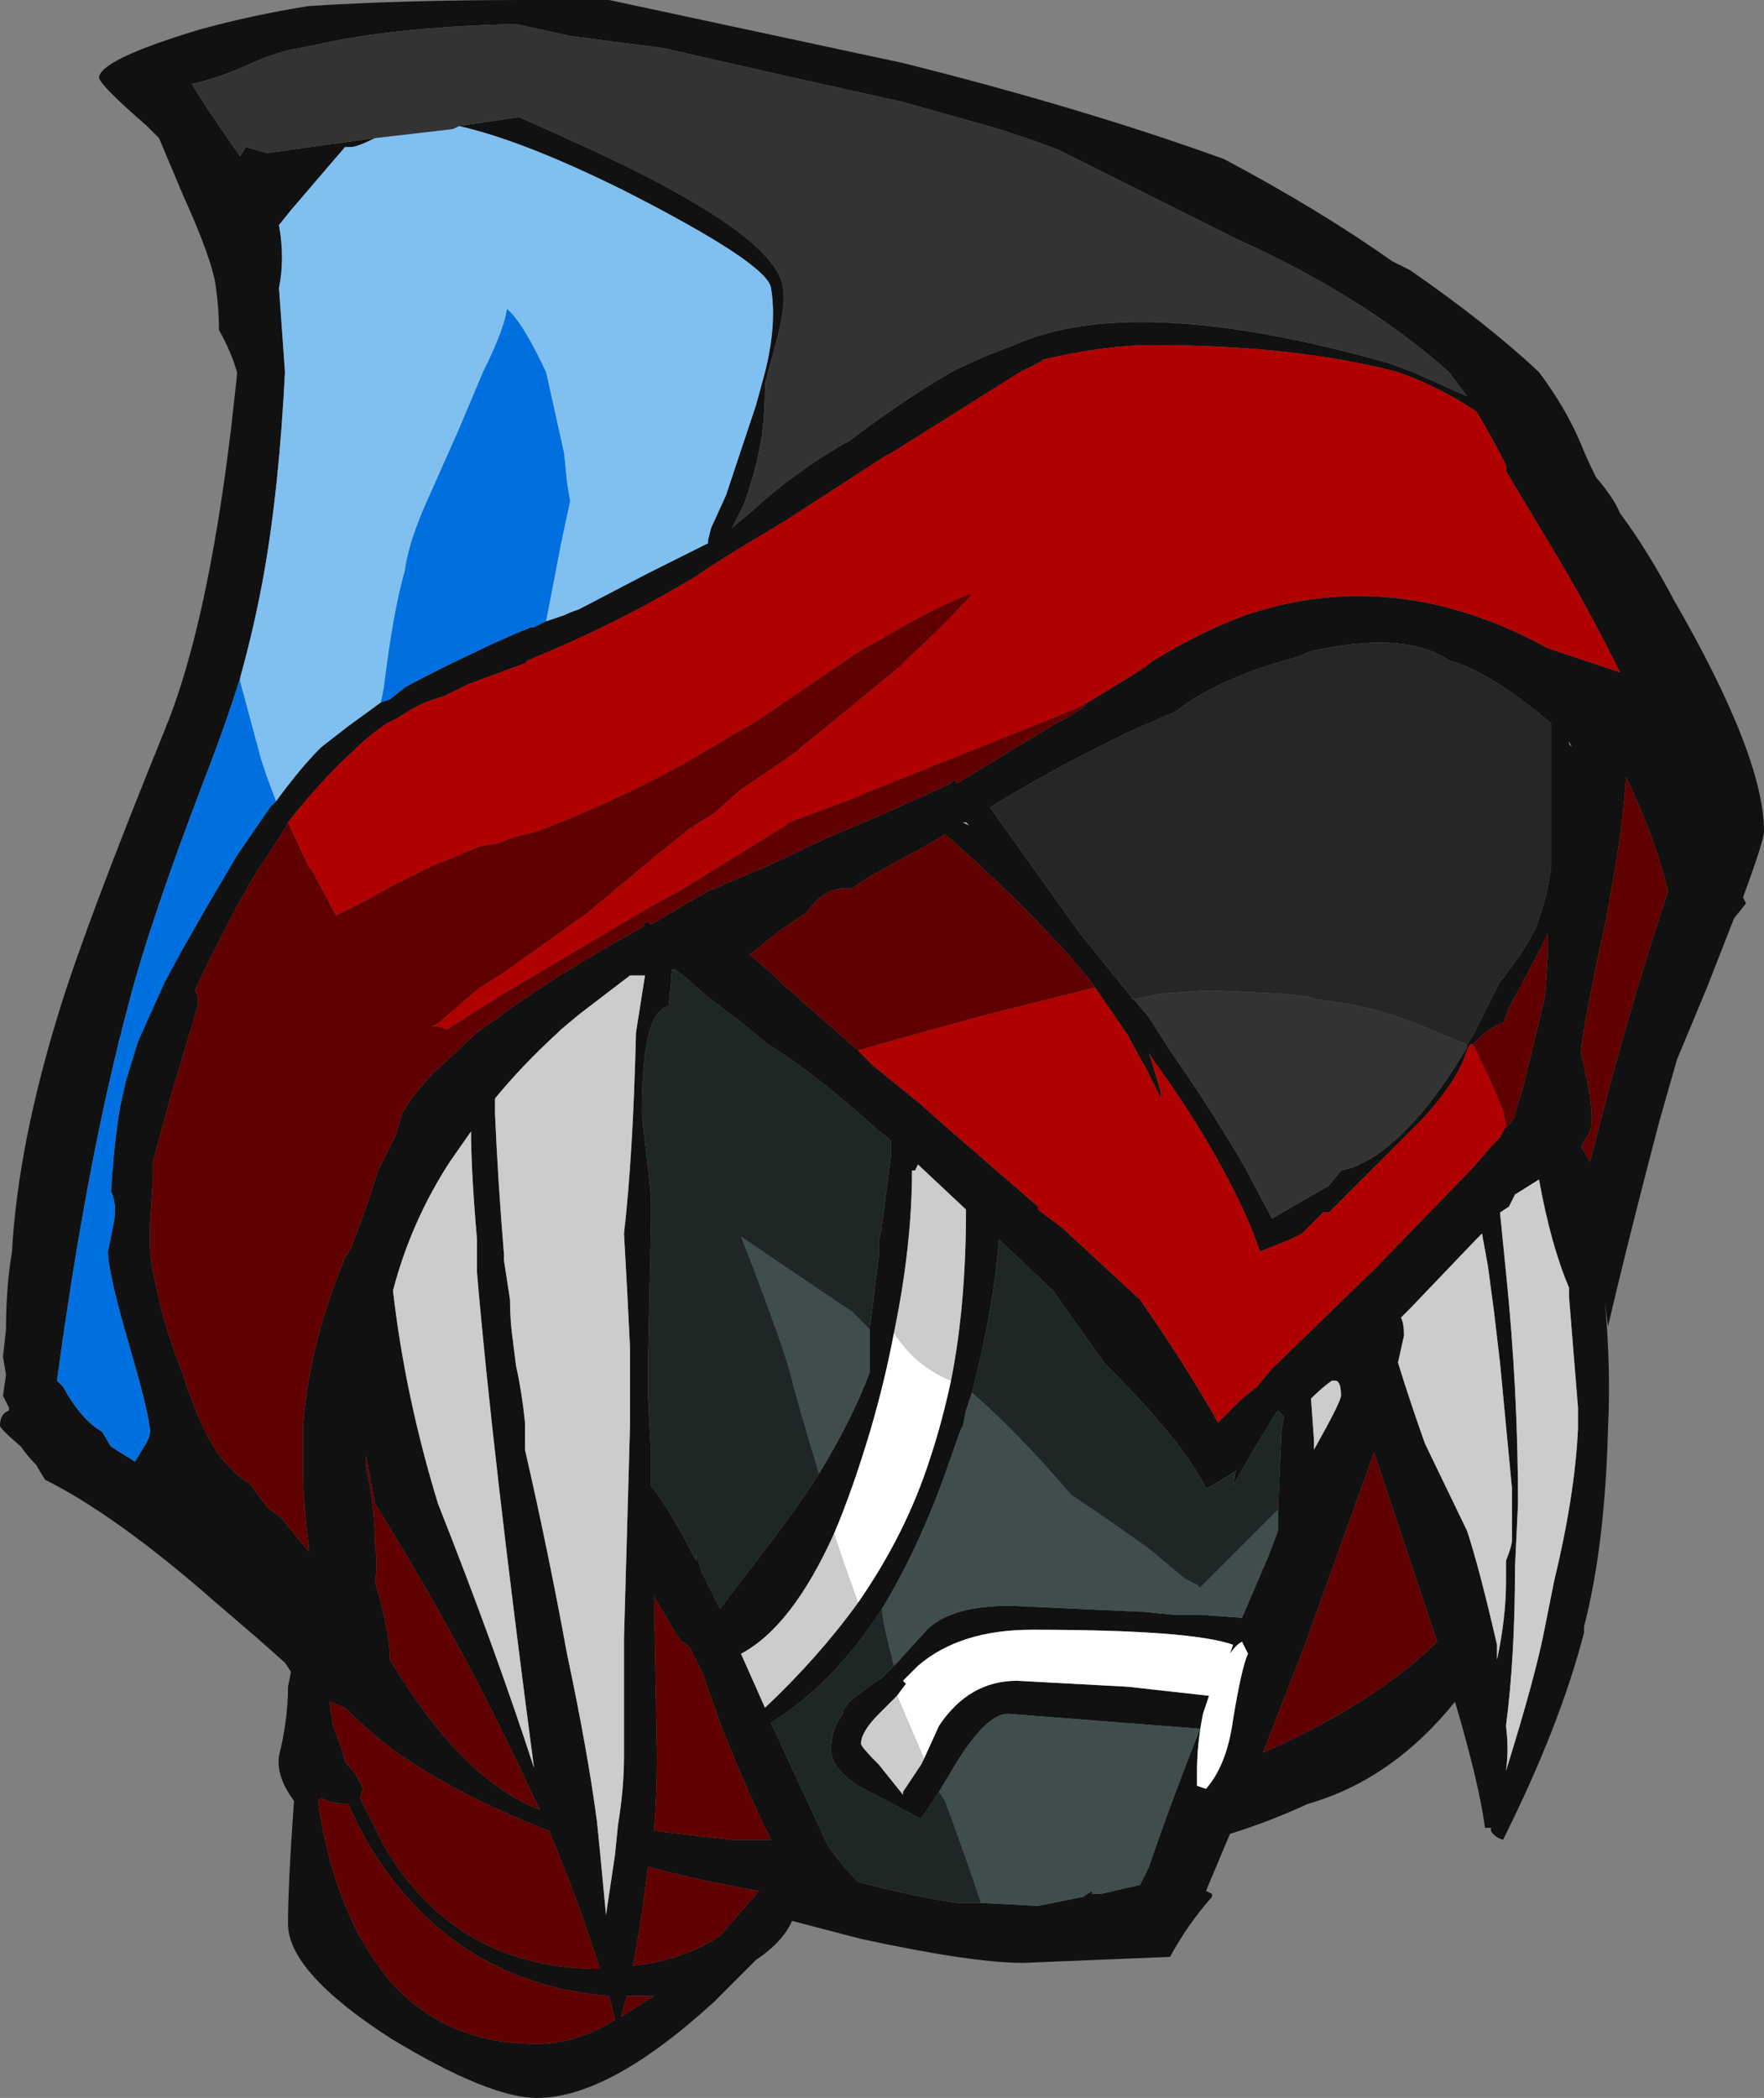 <?xml version="1.0" encoding="UTF-8" standalone="no"?>
<svg xmlns:ffdec="https://www.free-decompiler.com/flash" xmlns:xlink="http://www.w3.org/1999/xlink" ffdec:objectType="shape" height="34.95px" width="29.4px" xmlns="http://www.w3.org/2000/svg">
  <rect width="100%" height="100%" fill="#808080" stroke="none"/>
  <g transform="matrix(1.0, 0.0, 0.0, 1.0, 12.8, 18.15)">
    <path d="M-5.15 -16.05 L-4.15 -16.2 Q-3.7 -16.0 -3.15 -15.75 0.15 -14.25 0.25 -13.35 0.3 -13.1 0.15 -12.5 L0.0 -11.95 -0.05 -11.75 Q-0.05 -11.3 -0.1 -10.9 -0.2 -10.3 -0.4 -9.75 L-0.6 -9.35 -0.55 -9.4 -0.25 -9.65 Q0.4 -10.25 1.25 -10.75 L1.35 -10.8 Q2.2 -11.45 3.05 -11.95 3.55 -12.2 4.1 -12.4 6.1 -13.3 10.35 -12.1 L10.75 -11.95 11.65 -11.55 11.35 -11.95 Q9.95 -13.2 7.85 -14.15 L4.85 -15.65 4.45 -15.8 3.85 -16.0 2.25 -16.45 0.45 -16.85 -1.75 -17.35 -3.3 -17.55 -4.2 -17.75 Q-6.25 -17.7 -7.55 -17.4 L-7.8 -17.35 Q-8.15 -17.3 -8.6 -17.1 -9.15 -16.85 -9.6 -16.75 -9.4 -16.4 -8.8 -15.55 L-8.7 -15.7 -8.35 -15.6 -6.55 -15.85 Q-6.85 -15.7 -6.95 -15.7 L-7.05 -15.7 -7.95 -14.65 -8.15 -14.4 Q-8.05 -13.85 -8.15 -13.35 L-8.05 -11.95 Q-8.15 -10.0 -8.4 -8.6 -8.55 -7.75 -8.8 -6.85 -9.05 -6.05 -9.4 -5.15 -10.3 -2.8 -10.65 -1.45 -11.35 1.15 -11.85 4.85 L-11.75 4.95 Q-11.45 5.5 -11.1 5.7 L-10.95 5.95 -10.55 6.2 -10.4 5.95 Q-10.3 5.8 -10.3 5.7 -10.3 5.45 -10.65 4.25 -11.0 3.05 -11.0 2.7 L-10.9 2.2 Q-10.85 1.9 -10.95 1.7 -10.9 0.9 -10.8 0.3 L-10.7 -0.15 -10.5 -0.8 Q-10.3 -1.25 -10.05 -1.8 L-9.75 -2.35 -9.35 -3.05 -8.85 -3.9 -8.3 -4.7 -8.2 -4.8 Q-7.8 -5.35 -7.45 -5.7 L-7.0 -6.05 -6.45 -6.45 -6.3 -6.5 -6.05 -6.7 Q-5.5 -7.0 -4.85 -7.3 -4.45 -7.5 -3.95 -7.7 L-3.9 -7.7 -3.7 -7.8 -3.4 -7.9 Q-3.3 -7.95 -3.15 -8.0 L-2.0 -8.6 Q-1.6 -8.8 -1.3 -8.95 L-1.0 -9.1 -1.0 -9.15 -0.95 -9.35 -0.7 -9.9 -0.2 -11.4 -0.05 -11.95 Q0.15 -12.75 0.05 -13.35 0.0 -13.75 -2.35 -14.95 -4.05 -15.8 -5.15 -16.05 M7.6 -15.5 Q9.2 -14.65 10.4 -13.8 L10.7 -13.65 Q12.0 -12.75 12.85 -11.95 13.3 -11.35 13.55 -10.75 13.65 -10.5 13.8 -10.2 14.1 -9.85 14.2 -9.6 14.65 -9.0 15.1 -8.15 16.6 -5.55 16.6 -4.3 16.6 -4.15 16.25 -3.2 L16.3 -3.1 16.1 -2.85 15.65 -1.7 15.15 -0.5 14.85 0.55 Q14.3 2.65 14.0 3.95 L13.95 3.55 Q14.05 4.65 14.0 5.65 13.95 7.6 13.6 8.95 L13.6 9.05 Q13.2 10.6 12.25 12.5 12.1 12.45 12.05 12.35 L12.05 12.3 11.95 12.3 Q11.85 11.55 11.45 10.2 10.4 11.5 9.0 11.9 8.35 12.2 7.7 12.4 L7.3 13.35 7.4 13.4 7.4 13.45 Q7.0 13.9 6.7 14.45 L4.25 14.55 Q3.4 14.55 1.55 14.15 L0.4 13.85 Q0.25 14.2 -0.2 14.5 L-0.9 15.2 Q-2.65 16.8 -3.85 16.8 -4.65 16.8 -6.3 15.8 -8.0 14.7 -8.0 13.9 -8.0 13.25 -7.9 11.85 -8.2 11.45 -8.15 11.1 -8.0 10.5 -8.0 9.95 L-7.95 9.7 -8.05 9.55 -8.5 9.15 -9.2 8.55 Q-10.85 7.1 -12.05 6.5 L-12.2 6.25 Q-12.35 6.1 -12.45 5.95 -12.8 5.65 -12.8 5.6 -12.8 5.4 -12.65 5.35 L-12.65 5.3 -12.75 5.1 -12.7 4.75 -12.75 4.45 -12.7 4.0 Q-12.7 3.3 -12.6 2.7 -12.5 0.9 -11.8 -1.35 -11.35 -2.8 -10.05 -6.0 -9.35 -7.7 -8.95 -11.0 L-8.85 -11.9 -8.85 -11.95 Q-8.95 -12.3 -9.15 -12.65 -9.15 -13.0 -9.2 -13.35 -9.25 -13.8 -9.75 -14.9 L-10.15 -15.85 -10.35 -16.05 Q-11.1 -16.7 -11.15 -16.85 -11.15 -17.15 -9.5 -17.65 -8.6 -17.9 -7.65 -18.05 -6.05 -18.15 -4.1 -18.15 L-2.65 -18.15 2.25 -17.1 Q5.25 -16.35 7.6 -15.5 M11.65 -0.75 L11.75 -0.9 12.2 -1.8 12.25 -1.85 12.5 -2.2 Q12.65 -2.4 12.8 -2.7 L12.9 -3.0 Q13.0 -3.3 13.05 -3.7 L13.05 -6.1 Q12.05 -6.95 11.35 -7.15 10.6 -7.65 9.05 -7.3 L8.8 -7.2 Q7.5 -6.85 6.8 -6.3 L6.0 -5.95 5.4 -5.65 Q4.6 -5.25 3.7 -4.7 L5.2 -2.6 6.05 -1.55 Q6.05 -1.5 6.1 -1.5 L6.35 -1.2 6.7 -0.65 Q7.4 0.35 7.95 1.3 L8.4 2.15 9.35 1.6 9.55 1.35 9.75 1.3 10.05 1.15 Q10.85 0.65 11.65 -0.7 L11.65 -0.75 M5.25 -6.4 L6.15 -6.95 6.3 -7.05 6.35 -7.1 Q7.15 -7.6 7.95 -7.9 10.45 -8.75 13.0 -7.35 L14.2 -6.95 Q13.6 -8.15 13.05 -9.05 L12.3 -10.3 12.3 -10.4 Q12.05 -10.9 11.8 -11.3 11.2 -11.7 10.5 -11.95 8.8 -12.4 6.4 -12.4 5.6 -12.4 4.55 -12.15 L4.6 -12.15 4.2 -11.95 2.05 -10.6 1.95 -10.55 0.25 -9.45 -0.5 -9.0 -0.9 -8.75 -1.2 -8.55 -1.45 -8.4 Q-2.65 -7.7 -4.0 -7.15 L-4.05 -7.1 -5.0 -6.75 -5.1 -6.7 Q-5.3 -6.6 -5.4 -6.55 -5.8 -6.45 -6.15 -6.2 L-6.35 -6.1 Q-6.65 -5.9 -6.9 -5.65 -7.45 -5.15 -8.0 -4.45 L-8.05 -4.35 -8.6 -3.5 -8.85 -3.05 Q-9.25 -2.3 -9.55 -1.65 -9.5 -1.6 -9.5 -1.4 L-9.95 0.1 -10.25 1.2 -10.25 1.45 -10.3 2.25 -10.3 2.6 Q-10.3 2.85 -10.2 3.25 -10.1 3.85 -9.75 4.75 -9.45 5.7 -9.1 6.15 -8.85 6.45 -8.65 6.55 L-8.35 6.95 -8.1 7.15 Q-7.9 7.4 -7.65 7.7 L-7.65 7.65 Q-7.75 6.9 -7.75 6.3 L-7.75 5.6 Q-7.65 4.25 -7.05 2.8 L-6.95 2.65 -6.9 2.5 Q-6.7 2.0 -6.5 1.35 L-6.2 0.75 -6.1 0.4 Q-5.9 0.05 -5.55 -0.3 L-4.85 -0.95 -4.5 -1.2 Q-3.55 -1.9 -2.1 -2.7 -2.05 -2.8 -2.0 -2.8 L-1.95 -2.75 -1.6 -2.95 -1.45 -3.05 -1.0 -3.3 0.05 -3.75 1.0 -4.2 1.95 -4.6 3.05 -5.1 Q3.1 -5.2 3.15 -5.1 L4.8 -6.1 5.0 -6.2 5.3 -6.4 5.25 -6.4 M3.35 -4.4 L3.3 -4.45 3.25 -4.45 3.35 -4.4 M1.5 -0.65 L1.75 -0.4 2.55 0.25 3.0 0.65 4.5 1.95 4.5 2.0 4.9 2.3 6.2 3.5 Q7.0 4.65 7.5 5.55 L7.9 5.15 8.15 4.95 8.4 4.65 10.1 3.0 11.75 1.3 12.05 0.95 12.2 0.8 12.3 0.6 12.3 0.65 12.45 0.45 12.45 0.4 12.6 -0.1 12.95 -1.55 13.0 -2.3 13.0 -2.6 12.85 -2.3 12.4 -1.45 12.35 -1.35 12.25 -1.1 12.2 -1.1 11.95 -0.95 11.75 -0.75 11.7 -0.75 11.65 -0.65 Q11.5 -0.15 10.9 0.5 L9.35 2.05 9.25 2.05 8.9 2.4 8.7 2.5 8.2 2.7 8.05 2.3 Q7.5 1.0 6.45 -0.45 L6.35 -0.6 6.4 -0.45 6.55 0.05 6.55 0.15 6.3 -0.35 6.05 -0.8 6.0 -0.9 5.45 -1.7 5.3 -1.9 5.05 -2.2 Q4.05 -3.3 2.95 -4.25 L2.7 -4.1 1.7 -3.55 1.4 -3.35 Q0.95 -3.4 0.65 -2.95 L0.2 -2.65 -0.3 -2.25 0.15 -1.85 0.25 -1.75 1.5 -0.65 M13.35 -5.75 L13.35 -5.8 13.4 -5.7 13.35 -5.75 M13.75 -1.8 Q13.55 -0.8 13.55 -0.6 13.8 0.4 13.7 0.7 L13.55 0.95 13.7 1.2 14.0 0.05 Q14.45 -1.65 15.0 -3.3 14.9 -3.75 14.65 -4.4 14.45 -4.9 14.3 -5.2 14.25 -4.3 13.95 -2.75 L13.8 -2.05 13.75 -1.8 M-3.45 -1.0 L-3.5 -0.95 Q-4.1 -0.4 -4.55 0.15 L-4.55 0.4 Q-4.5 1.55 -4.4 2.75 L-4.4 2.85 -4.3 3.5 Q-4.3 3.85 -4.25 4.2 L-4.2 4.6 Q-4.1 5.05 -4.05 5.55 -4.05 5.75 -4.05 6.0 -3.65 7.75 -3.35 9.4 -3.0 11.05 -2.85 12.2 L-2.8 12.7 -2.7 13.75 -2.55 12.75 -2.5 12.25 Q-2.4 11.65 -2.4 11.1 L-2.4 9.15 -2.3 5.6 -2.3 4.3 Q-2.35 3.25 -2.4 2.4 -2.25 1.1 -2.2 -0.95 L-2.05 -1.9 -2.3 -1.9 -3.15 -1.25 -3.45 -1.0 M1.7 4.0 L1.7 3.95 1.85 2.75 1.85 2.5 1.9 2.3 1.9 2.25 2.05 1.1 2.05 0.85 1.8 0.65 Q0.75 -0.3 0.0 -0.75 L-0.3 -1.0 -0.55 -1.2 Q-1.1 -1.6 -1.35 -1.85 L-1.55 -2.0 -1.6 -2.0 -1.65 -1.4 -1.75 -1.35 -1.85 -1.25 Q-2.1 -0.9 -2.1 0.35 L-2.1 0.45 -2.0 1.3 -1.95 1.8 -1.95 2.25 -2.0 4.55 -2.0 5.1 -1.95 6.05 -1.95 6.6 Q-1.6 7.05 -1.2 7.85 L-1.2 7.75 -1.1 8.05 -0.8 8.65 0.0 7.6 Q0.5 6.95 0.85 6.4 1.4 5.5 1.7 4.7 L1.7 4.0 M-4.95 0.7 L-5.3 1.2 Q-5.95 2.2 -6.25 3.35 -6.05 5.1 -5.5 6.9 -4.55 9.3 -3.9 11.3 -4.6 6.0 -4.85 3.05 L-4.85 2.5 Q-4.95 1.35 -4.95 0.65 L-4.95 0.7 M-6.55 6.9 L-6.7 6.1 -6.7 6.3 Q-6.55 6.95 -6.55 7.55 -6.5 7.95 -6.55 8.2 -6.3 9.05 -6.3 9.5 -5.1 11.5 -3.8 12.0 L-3.95 11.7 Q-5.05 9.3 -6.55 6.9 M-7.3 10.25 L-7.25 10.6 -7.1 11.0 -7.05 11.2 Q-6.85 11.4 -6.75 11.65 L-6.8 11.8 -6.4 12.6 Q-5.2 14.65 -2.8 14.65 -3.15 13.55 -3.65 12.35 -5.2 11.75 -6.25 11.0 -6.65 10.7 -7.05 10.3 L-7.3 10.2 -7.3 10.25 M-7.5 11.85 Q-7.3 13.25 -6.75 14.2 -5.8 15.9 -3.85 15.9 -3.2 15.9 -2.55 15.5 L-2.65 15.1 Q-5.15 14.9 -6.55 12.75 -6.8 12.35 -7.0 11.9 -7.3 11.9 -7.45 11.8 L-7.5 11.85 M1.1 7.4 Q0.4 8.95 -0.45 9.4 L-0.05 10.3 Q0.85 9.45 1.5 8.55 2.3 7.4 2.7 6.15 2.9 5.55 3.05 4.85 3.3 3.6 3.3 2.0 L2.5 1.25 2.45 1.35 2.4 1.35 Q2.4 2.6 2.1 4.05 1.95 4.85 1.7 5.7 1.4 6.7 1.1 7.4 M-1.3 9.3 Q-1.4 9.2 -1.45 9.2 L-1.9 8.45 -1.85 11.1 Q-1.85 11.75 -1.9 12.35 L-0.6 12.5 0.05 12.5 Q-0.35 11.7 -0.8 10.55 L-1.1 9.7 -1.3 9.3 M-0.8 14.1 L-0.15 13.35 Q-1.05 13.2 -2.0 12.95 -2.1 13.8 -2.25 14.6 -1.4 14.5 -0.8 14.1 M-1.9 15.1 L-2.35 15.1 -2.45 15.45 -1.9 15.1 M12.85 1.5 L12.45 1.75 12.35 1.95 12.2 2.05 12.3 3.05 Q12.5 5.0 12.5 6.9 L12.45 7.95 Q12.45 9.45 12.3 10.6 12.35 11.0 12.3 11.35 12.8 9.75 12.95 8.95 L13.1 8.2 Q13.45 6.75 13.5 5.65 L13.5 5.3 13.35 3.45 13.35 3.3 Q13.05 2.6 12.85 1.5 M11.8 2.5 L10.7 3.65 10.55 3.8 Q10.6 3.9 10.6 4.1 L10.5 4.55 Q10.7 5.2 10.95 5.9 L11.65 7.35 Q11.85 7.95 12.15 9.25 L12.15 9.5 Q12.3 8.8 12.3 8.2 L12.3 7.85 Q12.4 7.6 12.4 7.5 L12.4 6.65 12.2 4.55 12.1 3.7 12.0 2.95 11.9 2.4 11.8 2.5 M8.5 7.0 L8.55 5.85 Q8.55 5.65 8.6 5.45 L8.5 5.35 Q8.35 5.55 7.75 6.6 L7.8 6.35 Q7.5 6.55 7.3 6.65 6.95 5.9 5.6 4.55 L4.75 3.35 3.85 2.5 Q3.75 3.7 3.4 5.05 L3.3 5.35 3.25 5.6 3.2 5.7 2.9 6.55 Q2.45 7.75 1.9 8.65 1.1 9.9 0.05 10.55 L1.0 12.6 Q1.25 12.95 1.5 13.2 2.45 13.45 3.15 13.55 L3.55 13.55 4.5 13.6 5.25 13.45 5.4 13.35 5.4 13.4 5.55 13.4 6.2 13.25 6.35 12.95 Q6.65 12.05 7.2 10.65 L4.0 10.4 Q3.65 10.4 3.15 11.2 L2.85 11.7 2.55 12.15 1.5 11.6 Q1.05 11.3 1.05 11.0 1.05 10.65 1.25 10.4 L1.25 10.35 1.35 10.2 Q1.6 10.0 1.9 9.8 L2.1 9.6 2.15 9.55 2.65 9.0 Q3.05 8.6 4.05 8.6 L6.2 8.7 6.25 8.7 6.75 8.75 7.2 8.75 7.9 8.8 8.35 7.75 8.5 7.35 8.5 7.0 M9.45 4.85 L9.4 4.85 Q9.25 4.95 9.05 5.15 L9.1 5.85 9.1 6.0 Q9.55 5.2 9.55 5.1 9.55 4.85 9.45 4.85 M10.4 6.95 L10.1 6.05 8.95 9.25 8.25 11.05 Q10.15 10.2 11.15 9.2 L10.4 6.95 M2.6 11.15 L2.85 10.6 Q3.35 9.85 4.15 9.85 L6.0 9.95 7.35 10.1 7.25 10.4 Q7.15 10.9 7.15 11.35 L7.15 11.6 7.3 11.65 Q7.65 11.25 7.75 10.5 7.9 9.6 8.0 9.4 L7.9 9.2 Q7.8 9.25 7.7 9.4 L7.75 9.25 Q7.05 9.0 4.4 9.0 3.2 9.0 2.5 9.6 L2.25 9.85 2.3 9.9 2.15 10.1 1.85 10.4 Q1.55 10.7 1.55 10.9 1.55 10.95 1.85 11.25 L2.25 11.75 2.25 11.7 2.55 11.25 2.6 11.15" fill="#111111" fill-rule="evenodd" stroke="none"/>
    <path d="M1.7 4.0 L1.7 4.7 Q1.4 5.5 0.85 6.4 0.5 5.25 0.35 4.65 0.1 3.85 -0.45 2.45 0.5 3.1 1.4 3.7 L1.7 4.0 M8.5 7.0 L8.5 7.35 8.35 7.75 7.9 8.8 7.2 8.75 6.75 8.75 6.25 8.7 6.2 8.7 4.05 8.6 Q3.05 8.6 2.65 9.0 L2.15 9.55 2.1 9.6 Q1.95 9.05 1.9 8.7 L1.9 8.65 Q2.45 7.75 2.9 6.55 L3.2 5.7 3.25 5.6 3.3 5.35 3.4 5.05 Q4.2 5.75 5.05 6.75 5.65 7.15 6.35 7.65 L6.95 8.15 7.15 8.25 7.2 8.3 8.5 7.0 M2.85 11.7 L3.15 11.2 Q3.65 10.4 4.0 10.4 L7.2 10.65 Q6.65 12.05 6.35 12.95 L6.2 13.25 5.55 13.4 5.4 13.4 5.4 13.35 5.25 13.45 4.5 13.6 3.55 13.55 Q3.3 12.8 2.95 11.85 L2.85 11.7" fill="#404d4d" fill-rule="evenodd" stroke="none"/>
    <path d="M0.85 6.4 Q0.5 6.95 0.0 7.6 L-0.8 8.65 -1.1 8.05 -1.2 7.75 -1.2 7.85 Q-1.6 7.05 -1.95 6.6 L-1.95 6.05 -2.0 5.1 -2.0 4.55 -1.95 2.25 -1.95 1.8 -2.0 1.3 -2.1 0.45 -2.1 0.35 Q-2.1 -0.9 -1.85 -1.25 L-1.75 -1.35 -1.65 -1.4 -1.6 -2.0 -1.55 -2.0 -1.35 -1.85 Q-1.1 -1.6 -0.55 -1.2 L-0.3 -1.0 0.0 -0.75 Q0.75 -0.3 1.8 0.65 L2.05 0.85 2.05 1.1 1.9 2.25 1.9 2.3 1.85 2.5 1.85 2.75 1.7 3.95 1.7 4.0 1.4 3.7 Q0.5 3.1 -0.45 2.45 0.1 3.85 0.35 4.65 0.5 5.25 0.85 6.4 M3.4 5.05 Q3.75 3.7 3.85 2.5 L4.75 3.35 5.6 4.55 Q6.95 5.9 7.3 6.65 7.5 6.55 7.8 6.35 L7.75 6.6 Q8.35 5.55 8.5 5.35 L8.6 5.45 Q8.55 5.65 8.55 5.85 L8.5 7.0 7.2 8.3 7.15 8.25 6.95 8.15 6.35 7.65 Q5.65 7.15 5.05 6.75 4.2 5.75 3.4 5.05 M2.1 9.6 L1.9 9.8 Q1.6 10.0 1.35 10.2 L1.25 10.35 1.25 10.4 Q1.05 10.65 1.05 11.0 1.05 11.3 1.5 11.6 L2.55 12.15 2.85 11.7 2.95 11.85 Q3.3 12.8 3.55 13.55 L3.15 13.55 Q2.45 13.45 1.5 13.2 1.25 12.95 1.0 12.6 L0.05 10.55 Q1.1 9.9 1.9 8.65 L1.9 8.7 Q1.95 9.05 2.1 9.6" fill="#1f2626" fill-rule="evenodd" stroke="none"/>
    <path d="M1.5 8.55 L1.25 7.85 1.1 7.4 Q1.4 6.7 1.7 5.7 1.95 4.85 2.1 4.05 2.45 4.6 3.05 4.85 2.9 5.55 2.7 6.15 2.3 7.4 1.5 8.55 M2.15 10.1 L2.3 9.9 2.25 9.85 2.5 9.6 Q3.2 9.0 4.4 9.0 7.05 9.0 7.75 9.25 L7.7 9.4 Q7.8 9.25 7.9 9.2 L8.0 9.4 Q7.9 9.6 7.75 10.5 7.65 11.25 7.3 11.65 L7.15 11.6 7.15 11.35 Q7.15 10.9 7.25 10.4 L7.35 10.1 6.0 9.95 4.15 9.85 Q3.35 9.85 2.85 10.6 L2.6 11.15 2.15 10.1" fill="#ffffff" fill-rule="evenodd" stroke="none"/>
    <path d="M-3.45 -1.0 L-3.15 -1.25 -2.3 -1.9 -2.05 -1.9 -2.2 -0.95 Q-2.25 1.1 -2.4 2.4 -2.35 3.25 -2.3 4.3 L-2.3 5.6 -2.4 9.15 -2.4 11.1 Q-2.4 11.65 -2.5 12.25 L-2.55 12.75 -2.7 13.75 -2.8 12.7 -2.85 12.2 Q-3.0 11.05 -3.35 9.4 -3.65 7.75 -4.05 6.0 -4.05 5.75 -4.05 5.55 -4.1 5.05 -4.2 4.6 L-4.25 4.2 Q-4.3 3.85 -4.3 3.5 L-4.4 2.85 -4.4 2.75 Q-4.5 1.55 -4.55 0.4 L-4.55 0.15 Q-4.1 -0.4 -3.5 -0.95 L-3.45 -1.0 M-4.95 0.7 L-4.95 0.65 Q-4.95 1.35 -4.85 2.5 L-4.85 3.05 Q-4.6 6.0 -3.9 11.3 -4.55 9.3 -5.5 6.9 -6.05 5.1 -6.25 3.35 -5.95 2.2 -5.3 1.2 L-4.95 0.7 M1.5 8.55 Q0.85 9.45 -0.05 10.3 L-0.45 9.4 Q0.4 8.95 1.1 7.4 L1.25 7.85 1.5 8.55 M2.1 4.05 Q2.4 2.6 2.4 1.35 L2.45 1.35 2.5 1.25 3.3 2.0 Q3.3 3.6 3.05 4.85 2.45 4.6 2.1 4.05 M12.85 1.5 Q13.05 2.6 13.35 3.3 L13.35 3.45 13.5 5.3 13.5 5.65 Q13.45 6.75 13.1 8.2 L12.95 8.95 Q12.8 9.75 12.3 11.35 12.35 11.0 12.3 10.6 12.45 9.45 12.45 7.95 L12.5 6.9 Q12.5 5.0 12.3 3.05 L12.2 2.05 12.35 1.95 12.45 1.75 12.85 1.5 M11.8 2.5 L11.9 2.4 12.0 2.95 12.1 3.7 12.2 4.55 12.4 6.65 12.4 7.5 Q12.4 7.6 12.3 7.85 L12.3 8.2 Q12.3 8.8 12.15 9.5 L12.15 9.25 Q11.85 7.95 11.65 7.35 L10.95 5.9 Q10.7 5.2 10.5 4.55 L10.6 4.1 Q10.6 3.9 10.55 3.8 L10.7 3.65 11.8 2.5 M9.45 4.85 Q9.55 4.85 9.55 5.1 9.55 5.2 9.1 6.0 L9.1 5.85 9.05 5.15 Q9.25 4.95 9.4 4.85 L9.45 4.85 M2.15 10.1 L2.6 11.15 2.55 11.25 2.25 11.7 2.25 11.75 1.85 11.25 Q1.55 10.95 1.55 10.9 1.55 10.7 1.85 10.4 L2.15 10.1" fill="#cccccc" fill-rule="evenodd" stroke="none"/>
    <path d="M-8.0 -4.45 Q-7.45 -5.15 -6.9 -5.65 -6.65 -5.9 -6.35 -6.1 L-6.15 -6.2 Q-5.8 -6.45 -5.4 -6.55 -5.3 -6.6 -5.1 -6.7 L-5.0 -6.75 -4.05 -7.1 -4.0 -7.15 Q-2.65 -7.7 -1.45 -8.4 L-1.2 -8.55 -0.9 -8.75 -0.5 -9.0 0.25 -9.45 1.95 -10.55 2.05 -10.6 4.2 -11.95 4.6 -12.15 4.55 -12.15 Q5.6 -12.4 6.4 -12.4 8.8 -12.4 10.5 -11.95 11.2 -11.7 11.8 -11.3 12.05 -10.9 12.3 -10.4 L12.3 -10.3 13.05 -9.05 Q13.6 -8.15 14.2 -6.95 L13.0 -7.35 Q10.45 -8.75 7.95 -7.9 7.15 -7.6 6.35 -7.1 L6.3 -7.05 6.15 -6.95 5.25 -6.4 4.9 -6.25 1.65 -4.95 1.55 -4.9 0.35 -4.45 0.3 -4.4 0.05 -4.25 -1.0 -3.6 -1.4 -3.35 -1.95 -3.05 -4.4 -1.6 -4.8 -1.35 -5.35 -1.0 -5.5 -1.05 -5.6 -1.05 -5.5 -1.1 -4.8 -1.7 -4.4 -1.95 -3.0 -2.95 -1.8 -3.95 -1.3 -4.35 -0.9 -4.6 -0.45 -5.0 0.0 -5.3 0.5 -5.65 0.55 -5.7 1.35 -6.35 2.2 -7.05 2.35 -7.2 Q2.95 -7.75 3.4 -8.25 L3.35 -8.25 Q2.7 -8.0 1.8 -7.45 L1.6 -7.35 1.3 -7.15 0.05 -6.3 -0.25 -6.1 -0.6 -5.9 -0.85 -5.75 -1.45 -5.4 Q-2.65 -4.75 -3.85 -4.3 L-4.25 -4.2 -4.5 -4.1 -4.8 -4.05 -5.65 -3.7 -6.25 -3.4 -6.7 -3.15 -7.2 -2.9 -7.6 -3.65 -7.65 -3.7 -8.0 -4.45 M12.3 0.6 L12.2 0.8 12.05 0.95 11.75 1.3 10.1 3.0 8.4 4.65 8.15 4.95 7.9 5.15 7.5 5.55 Q7.0 4.65 6.2 3.5 L4.9 2.3 4.5 2.0 4.5 1.95 3.0 0.65 2.55 0.25 1.75 -0.4 1.5 -0.65 2.2 -0.85 3.65 -1.25 5.45 -1.7 6.0 -0.9 6.05 -0.8 6.3 -0.35 6.55 0.15 6.55 0.05 6.4 -0.45 6.35 -0.6 6.45 -0.45 Q7.5 1.0 8.05 2.3 L8.2 2.7 8.7 2.5 8.9 2.4 9.25 2.05 9.35 2.05 10.9 0.5 Q11.5 -0.15 11.65 -0.65 L11.7 -0.75 11.75 -0.75 Q12.05 -0.15 12.25 0.35 L12.3 0.6" fill="#b00000" fill-rule="evenodd" stroke="none"/>
    <path d="M-6.55 -15.85 L-5.25 -16.0 -5.15 -16.05 Q-4.05 -15.8 -2.35 -14.95 0.0 -13.75 0.05 -13.35 0.15 -12.75 -0.05 -11.95 L-0.2 -11.4 -0.7 -9.9 -0.95 -9.35 -1.0 -9.15 -1.0 -9.1 -1.3 -8.95 Q-1.6 -8.8 -2.0 -8.6 L-3.15 -8.0 Q-3.3 -7.95 -3.4 -7.9 L-3.7 -7.8 -3.45 -9.1 -3.3 -9.8 -3.35 -10.1 -3.4 -10.6 -3.7 -11.95 Q-4.1 -12.8 -4.35 -13.0 -4.4 -12.65 -4.75 -11.95 L-5.15 -11.0 -5.75 -9.65 Q-6.0 -9.05 -6.05 -8.65 -6.25 -7.95 -6.4 -6.7 L-6.45 -6.45 -7.0 -6.05 -7.45 -5.7 Q-7.8 -5.35 -8.2 -4.8 L-8.35 -5.2 -8.45 -5.5 -8.8 -6.8 -8.8 -6.85 Q-8.55 -7.75 -8.4 -8.6 -8.15 -10.0 -8.05 -11.95 L-8.15 -13.35 Q-8.05 -13.85 -8.15 -14.4 L-7.95 -14.65 -7.05 -15.7 -6.95 -15.7 Q-6.85 -15.7 -6.55 -15.85" fill="#80c0f0" fill-rule="evenodd" stroke="none"/>
    <path d="M-3.7 -7.8 L-3.9 -7.7 -3.95 -7.7 Q-4.45 -7.5 -4.85 -7.3 -5.5 -7.0 -6.05 -6.7 L-6.3 -6.5 -6.45 -6.45 -6.4 -6.7 Q-6.25 -7.95 -6.05 -8.65 -6.0 -9.05 -5.75 -9.65 L-5.15 -11.0 -4.75 -11.95 Q-4.4 -12.65 -4.35 -13.0 -4.1 -12.8 -3.7 -11.95 L-3.4 -10.6 -3.35 -10.1 -3.3 -9.8 -3.45 -9.1 -3.7 -7.8 M-8.2 -4.8 L-8.3 -4.7 -8.85 -3.9 -9.35 -3.05 -9.75 -2.35 -10.05 -1.8 Q-10.3 -1.25 -10.5 -0.8 L-10.7 -0.15 -10.8 0.3 Q-10.9 0.9 -10.95 1.7 -10.85 1.9 -10.9 2.2 L-11.0 2.7 Q-11.0 3.05 -10.65 4.25 -10.3 5.45 -10.3 5.7 -10.3 5.8 -10.4 5.95 L-10.55 6.2 -10.95 5.95 -11.1 5.7 Q-11.45 5.5 -11.75 4.95 L-11.85 4.85 Q-11.35 1.15 -10.65 -1.45 -10.3 -2.8 -9.4 -5.15 -9.05 -6.05 -8.8 -6.85 L-8.8 -6.8 -8.45 -5.5 -8.35 -5.2 -8.2 -4.8" fill="#0070e0" fill-rule="evenodd" stroke="none"/>
    <path d="M5.25 -6.4 L5.3 -6.4 5.0 -6.2 4.8 -6.1 3.15 -5.1 Q3.1 -5.2 3.05 -5.1 L1.95 -4.6 1.0 -4.2 0.05 -3.75 -1.0 -3.3 -1.45 -3.05 -1.6 -2.95 -1.95 -2.75 -2.0 -2.8 Q-2.05 -2.8 -2.1 -2.7 -3.55 -1.9 -4.5 -1.2 L-4.85 -0.95 -5.55 -0.3 Q-5.9 0.05 -6.1 0.4 L-6.2 0.75 -6.5 1.35 Q-6.7 2.0 -6.9 2.5 L-6.95 2.65 -7.05 2.8 Q-7.65 4.25 -7.75 5.6 L-7.75 6.3 Q-7.75 6.9 -7.65 7.65 L-7.65 7.7 Q-7.9 7.4 -8.1 7.15 L-8.35 6.95 -8.65 6.55 Q-8.85 6.45 -9.1 6.15 -9.45 5.7 -9.75 4.75 -10.1 3.85 -10.2 3.25 -10.3 2.85 -10.3 2.6 L-10.3 2.25 -10.25 1.45 -10.25 1.2 -9.95 0.1 -9.5 -1.4 Q-9.5 -1.6 -9.55 -1.65 -9.25 -2.3 -8.85 -3.05 L-8.6 -3.5 -8.05 -4.35 -8.0 -4.45 -7.65 -3.7 -7.6 -3.65 -7.2 -2.9 -6.7 -3.15 -6.25 -3.4 -5.65 -3.7 -4.8 -4.05 -4.5 -4.1 -4.25 -4.2 -3.85 -4.3 Q-2.65 -4.75 -1.45 -5.4 L-0.85 -5.75 -0.6 -5.9 -0.25 -6.1 0.05 -6.3 1.3 -7.15 1.6 -7.35 1.8 -7.45 Q2.7 -8.0 3.35 -8.25 L3.4 -8.25 Q2.95 -7.75 2.35 -7.2 L2.2 -7.05 1.35 -6.35 0.55 -5.7 0.5 -5.65 0.0 -5.3 -0.45 -5.0 -0.9 -4.6 -1.3 -4.35 -1.8 -3.95 -3.0 -2.95 -4.4 -1.95 -4.8 -1.7 -5.5 -1.1 -5.6 -1.05 -5.5 -1.05 -5.35 -1.0 -4.8 -1.35 -4.4 -1.6 -1.95 -3.05 -1.4 -3.35 -1.0 -3.6 0.05 -4.25 0.3 -4.4 0.35 -4.45 1.55 -4.9 1.65 -4.95 4.9 -6.25 5.25 -6.4 M12.3 0.6 L12.25 0.35 Q12.05 -0.15 11.75 -0.75 L11.95 -0.95 12.2 -1.1 12.25 -1.1 12.35 -1.35 12.4 -1.45 12.85 -2.3 13.0 -2.6 13.0 -2.3 12.95 -1.55 12.6 -0.1 12.45 0.4 12.45 0.45 12.3 0.65 12.3 0.6 M5.45 -1.7 L3.65 -1.25 2.2 -0.85 1.5 -0.65 0.25 -1.75 0.15 -1.85 -0.3 -2.25 0.2 -2.65 0.65 -2.95 Q0.95 -3.4 1.4 -3.35 L1.7 -3.55 2.7 -4.1 2.95 -4.25 Q4.05 -3.3 5.05 -2.2 L5.3 -1.9 5.45 -1.7 M13.75 -1.8 L13.8 -2.05 13.95 -2.75 Q14.25 -4.3 14.3 -5.2 14.45 -4.9 14.65 -4.4 14.9 -3.75 15.0 -3.3 14.45 -1.65 14.0 0.05 L13.7 1.2 13.55 0.95 13.7 0.7 Q13.8 0.4 13.55 -0.6 13.55 -0.8 13.75 -1.8 M-6.55 6.9 Q-5.05 9.3 -3.95 11.7 L-3.8 12.0 Q-5.1 11.5 -6.3 9.5 -6.3 9.05 -6.55 8.2 -6.5 7.95 -6.55 7.55 -6.55 6.95 -6.7 6.3 L-6.7 6.1 -6.55 6.9 M-7.5 11.85 L-7.45 11.8 Q-7.3 11.9 -7.0 11.9 -6.8 12.35 -6.55 12.75 -5.15 14.9 -2.65 15.1 L-2.55 15.5 Q-3.2 15.9 -3.85 15.9 -5.8 15.9 -6.75 14.2 -7.3 13.25 -7.5 11.85 M-7.3 10.25 L-7.3 10.2 -7.05 10.3 Q-6.65 10.7 -6.25 11.0 -5.2 11.75 -3.65 12.35 -3.15 13.55 -2.8 14.65 -5.2 14.65 -6.4 12.6 L-6.8 11.8 -6.75 11.65 Q-6.85 11.4 -7.05 11.2 L-7.1 11.0 -7.25 10.6 -7.3 10.25 M-1.3 9.3 L-1.1 9.7 -0.8 10.55 Q-0.35 11.7 0.05 12.5 L-0.6 12.5 -1.9 12.35 Q-1.85 11.75 -1.85 11.1 L-1.9 8.45 -1.45 9.2 Q-1.4 9.2 -1.3 9.3 M-0.8 14.1 Q-1.4 14.5 -2.25 14.6 -2.1 13.8 -2.0 12.95 -1.05 13.2 -0.15 13.35 L-0.8 14.1 M-1.9 15.1 L-2.45 15.45 -2.35 15.1 -1.9 15.1 M10.4 6.95 L11.15 9.2 Q10.15 10.2 8.25 11.05 L8.95 9.25 10.1 6.05 10.4 6.95" fill="#600000" fill-rule="evenodd" stroke="none"/>
    <path d="M-6.55 -15.85 L-8.35 -15.6 -8.7 -15.7 -8.8 -15.55 Q-9.4 -16.4 -9.6 -16.75 -9.15 -16.85 -8.6 -17.1 -8.15 -17.3 -7.8 -17.35 L-7.55 -17.4 Q-6.25 -17.7 -4.2 -17.75 L-3.3 -17.55 -1.75 -17.35 0.45 -16.85 2.25 -16.45 3.85 -16.0 4.45 -15.8 4.85 -15.65 7.85 -14.15 Q9.95 -13.2 11.35 -11.95 L11.65 -11.55 10.75 -11.95 10.35 -12.1 Q6.1 -13.3 4.1 -12.4 3.55 -12.2 3.05 -11.95 2.2 -11.45 1.35 -10.8 L1.25 -10.75 Q0.4 -10.25 -0.25 -9.65 L-0.55 -9.4 -0.6 -9.35 -0.4 -9.75 Q-0.2 -10.3 -0.1 -10.9 -0.05 -11.3 -0.05 -11.75 L0.0 -11.95 0.15 -12.5 Q0.3 -13.1 0.25 -13.35 0.15 -14.25 -3.15 -15.75 -3.7 -16.0 -4.15 -16.2 L-5.15 -16.05 -5.25 -16.0 -6.55 -15.85 M11.65 -0.75 L11.65 -0.7 Q10.85 0.65 10.05 1.15 L9.75 1.3 9.55 1.35 9.35 1.6 8.4 2.15 7.95 1.3 Q7.4 0.35 6.7 -0.65 L6.35 -1.2 6.1 -1.5 6.55 -1.6 7.3 -1.65 7.4 -1.65 8.5 -1.6 9.0 -1.55 9.15 -1.5 Q10.05 -1.4 10.8 -1.1 L11.4 -0.85 11.65 -0.75" fill="#333333" fill-rule="evenodd" stroke="none"/>
    <path d="M6.1 -1.5 Q6.05 -1.5 6.05 -1.55 L5.2 -2.6 3.7 -4.7 Q4.6 -5.25 5.4 -5.65 L6.0 -5.95 6.8 -6.3 Q7.5 -6.85 8.8 -7.2 L9.05 -7.3 Q10.6 -7.65 11.35 -7.15 12.05 -6.95 13.05 -6.1 L13.05 -3.7 Q13.0 -3.3 12.9 -3.0 L12.8 -2.7 Q12.65 -2.4 12.5 -2.2 L12.25 -1.85 12.2 -1.8 11.75 -0.9 11.65 -0.75 11.4 -0.85 10.8 -1.1 Q10.05 -1.4 9.15 -1.5 L9.0 -1.55 8.5 -1.6 7.4 -1.65 7.3 -1.65 6.55 -1.6 6.1 -1.5" fill="#262626" fill-rule="evenodd" stroke="none"/>
    <path d="M3.35 -4.4 L3.25 -4.45 3.3 -4.45 3.35 -4.4" fill="#bfbfbf" fill-rule="evenodd" stroke="none"/>
  </g>
</svg>
